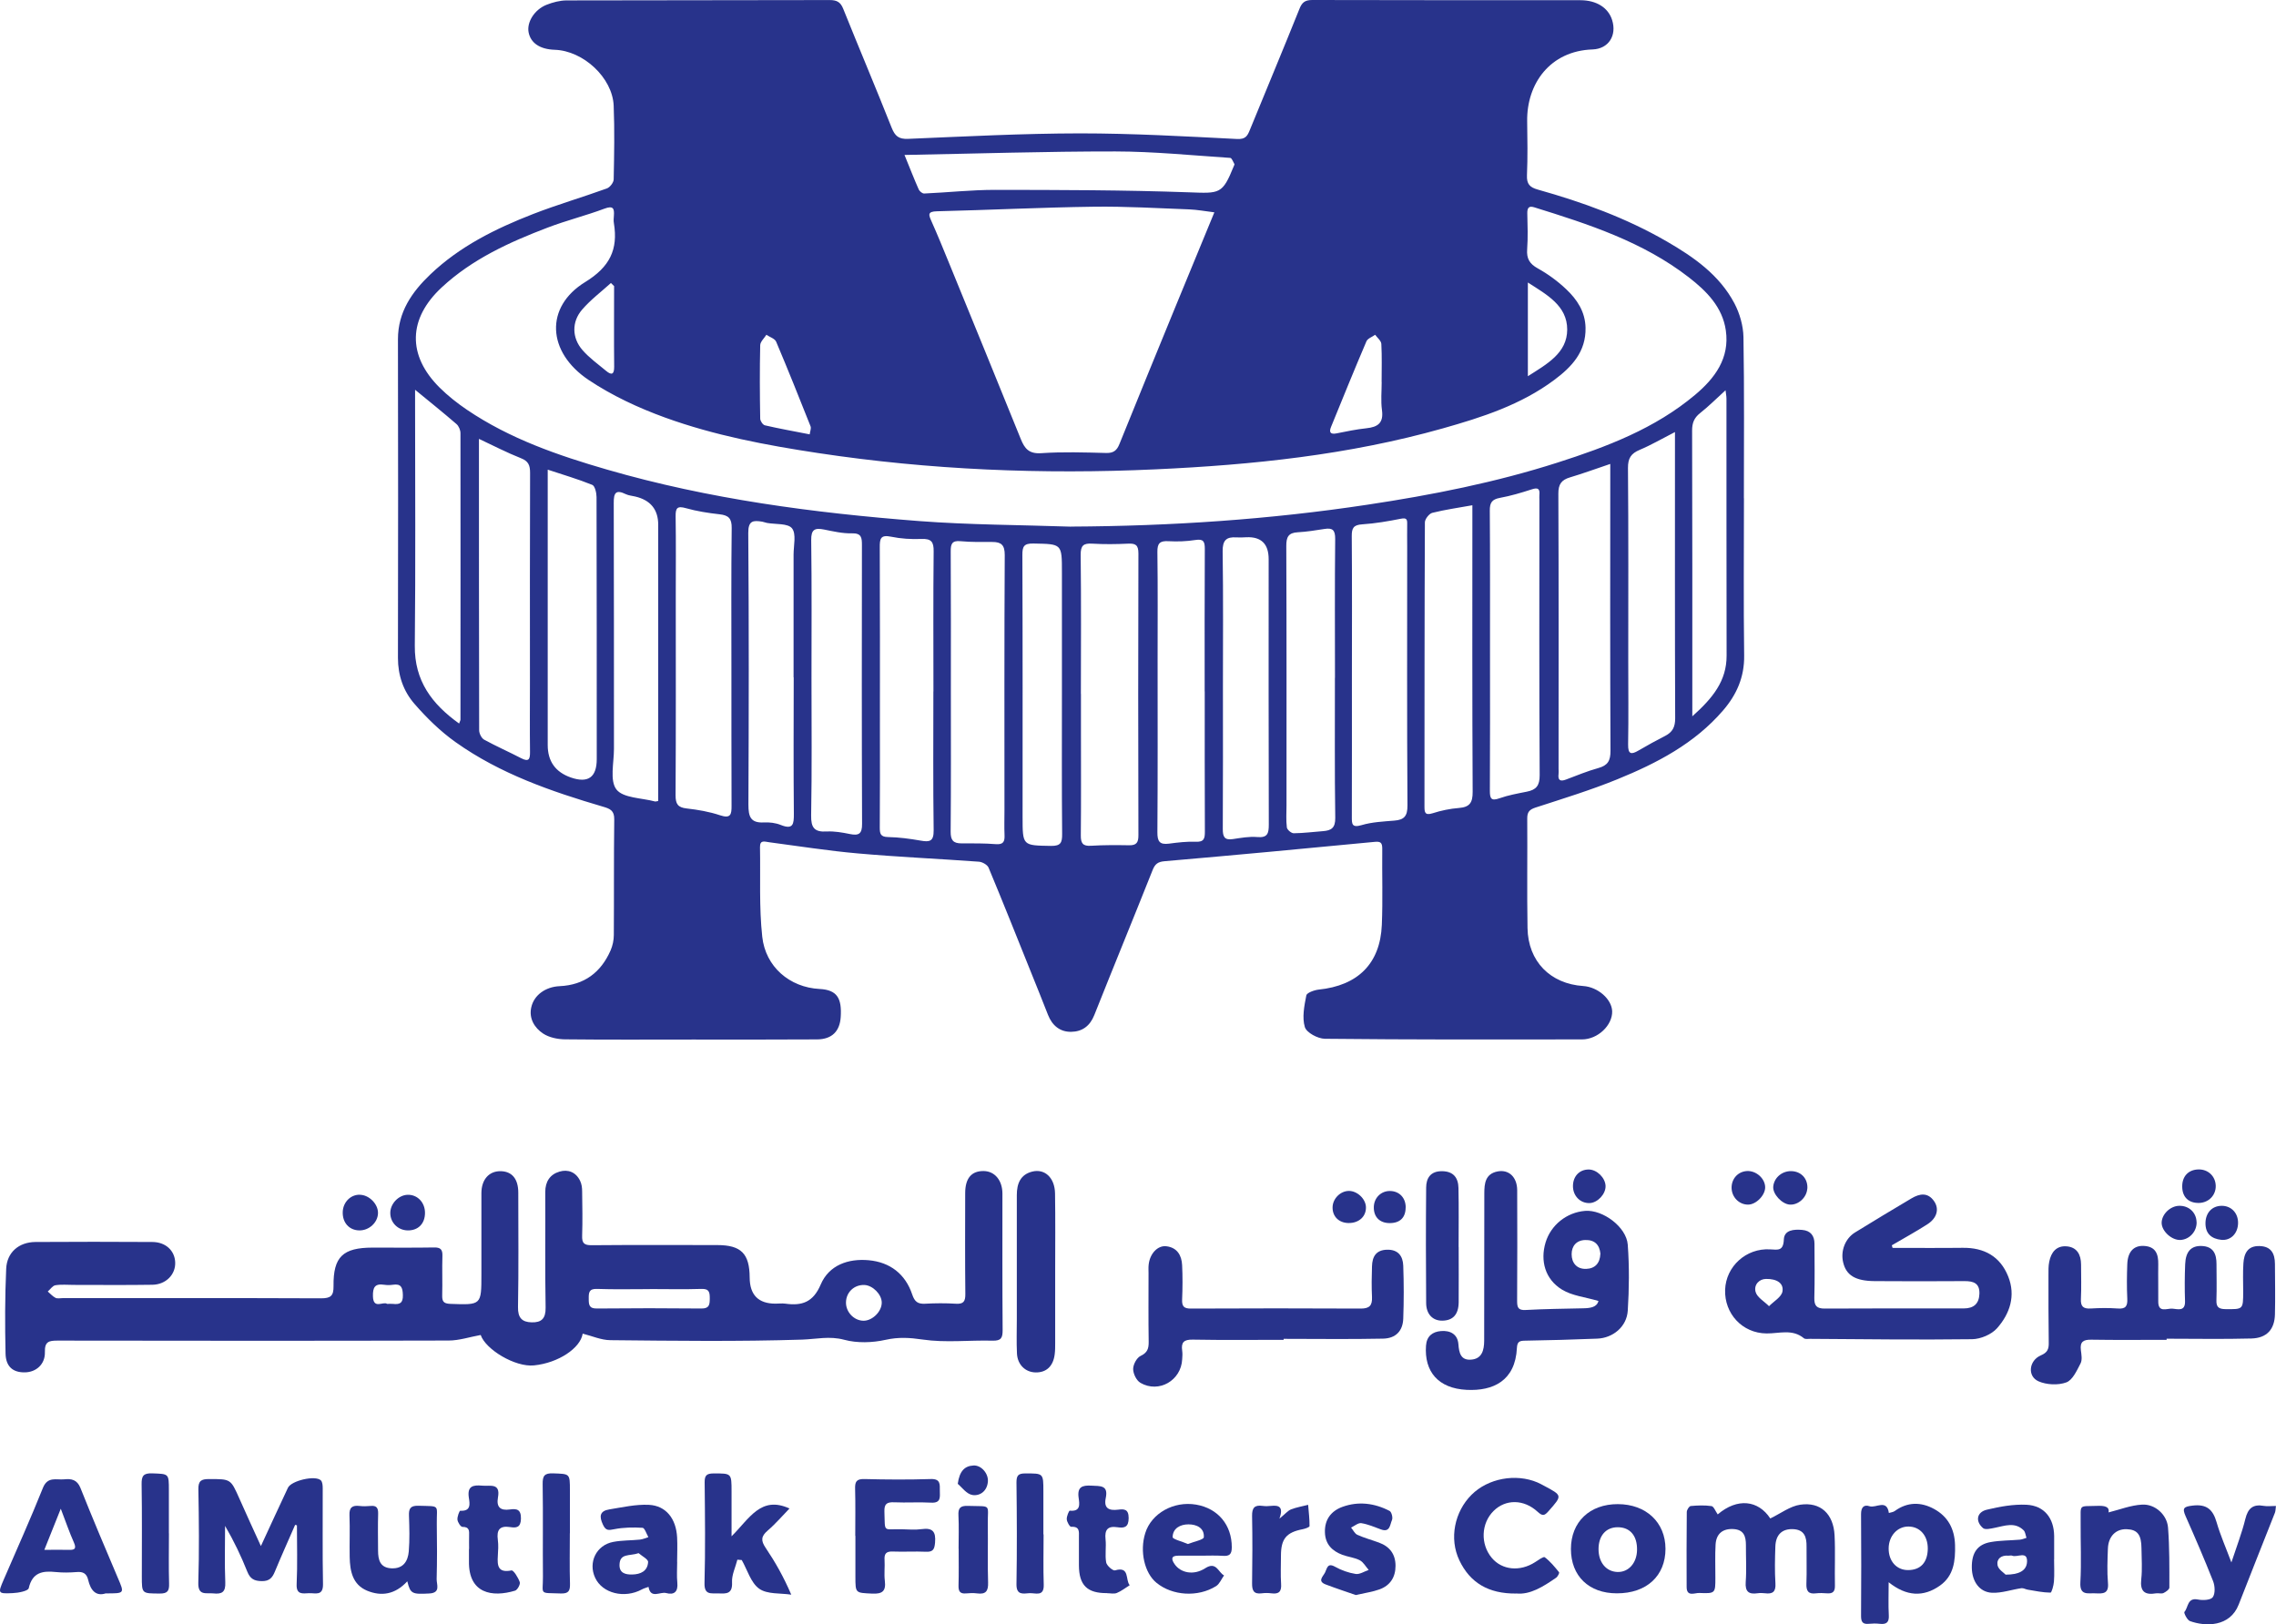 <?xml version="1.0" encoding="UTF-8"?>
<svg id="Layer_1" data-name="Layer 1" xmlns="http://www.w3.org/2000/svg" viewBox="0 0 324 231.25">
  <defs>
    <style>
      .cls-1 {
        fill: #28338b;
      }
    </style>
  </defs>
  <path class="cls-1" d="M248.26,70.94c0,7.47-.07,14.94,.03,22.41,.04,3.06-1.08,5.56-2.99,7.78-4.06,4.73-9.43,7.52-15.05,9.81-3.8,1.55-7.75,2.76-11.66,4.03-.89,.29-1.19,.66-1.18,1.58,.04,5.19-.05,10.39,.04,15.58,.08,4.74,3.24,7.94,7.94,8.25,2.08,.14,4.06,1.87,4.11,3.6,.05,1.98-2.04,4-4.3,4-12.2,.02-24.4,.04-36.59-.09-1.01-.01-2.62-.87-2.86-1.67-.41-1.37-.08-3.02,.21-4.5,.07-.38,1.12-.76,1.75-.83,5.59-.57,8.77-3.7,9-9.22,.15-3.61,.02-7.24,.06-10.85,0-.87-.25-1.05-1.12-.96-9.95,.96-19.9,1.89-29.86,2.75-.96,.08-1.37,.4-1.71,1.26-2.74,6.89-5.56,13.75-8.3,20.64-.62,1.57-1.73,2.37-3.3,2.39-1.6,.02-2.7-.91-3.29-2.41-.81-2.05-1.62-4.1-2.45-6.14-1.99-4.95-3.96-9.9-6.01-14.82-.17-.41-.88-.81-1.37-.85-5.75-.42-11.51-.67-17.25-1.18-4.22-.37-8.41-1.04-12.61-1.59-.64-.08-1.33-.39-1.31,.71,.08,4.25-.14,8.53,.32,12.74,.46,4.26,3.88,7.22,8.17,7.44,2.52,.13,3.17,1.35,3,4-.13,2.01-1.23,3.16-3.36,3.18-5.89,.04-11.79,.02-17.68,.02-6.07,0-12.14,.04-18.21-.03-1.05-.01-2.26-.26-3.11-.82-1.23-.81-2.05-2.15-1.69-3.74,.39-1.76,2.05-2.92,4.04-3.01,3.5-.16,5.87-1.95,7.25-5.09,.29-.67,.46-1.45,.46-2.19,.04-5.49-.01-10.97,.06-16.46,.02-1.25-.58-1.52-1.59-1.81-7.38-2.17-14.65-4.68-20.98-9.18-2.16-1.53-4.11-3.44-5.85-5.44-1.58-1.8-2.38-4.06-2.37-6.58,.03-15.12,.03-30.23,0-45.35,0-3.88,1.99-6.73,4.61-9.23,4.19-4,9.31-6.53,14.63-8.6,3.45-1.34,7.02-2.38,10.5-3.64,.44-.16,.96-.84,.97-1.28,.07-3.5,.14-7.01,0-10.5-.17-3.99-4.33-7.83-8.39-7.96-2.1-.07-3.42-.95-3.72-2.48-.28-1.44,.82-3.24,2.56-3.93,.89-.35,1.88-.61,2.83-.62,12.49-.04,24.98-.01,37.47-.05,1.01,0,1.54,.28,1.92,1.23,2.27,5.65,4.65,11.26,6.89,16.92,.48,1.2,.99,1.67,2.36,1.61,8.15-.34,16.31-.77,24.46-.78,7.45,0,14.91,.42,22.36,.8,1.2,.06,1.47-.43,1.81-1.26,2.35-5.74,4.74-11.46,7.05-17.21C185.32,.39,185.72,0,186.8,0c12.72,.04,25.45,.02,38.17,.03,2.3,0,3.97,1.07,4.52,2.81,.7,2.2-.49,4.12-2.79,4.2-6.03,.2-9.38,4.87-9.3,10.22,.04,2.57,.08,5.14-.03,7.7-.05,1.24,.4,1.71,1.54,2.03,6.38,1.79,12.58,4.04,18.34,7.37,3.86,2.23,7.52,4.78,9.66,8.84,.75,1.43,1.25,3.18,1.28,4.79,.13,7.64,.06,15.29,.06,22.94Zm-95.8,4.03c14.16-.07,28.23-1,42.23-3.12,9.17-1.38,18.23-3.17,27.06-6,6.99-2.24,13.84-4.83,19.56-9.64,2.81-2.36,4.94-5.21,4.37-9.17-.48-3.34-2.76-5.61-5.26-7.55-6.54-5.07-14.27-7.57-22.03-9.98-.8-.25-.99,.15-.97,.9,.04,1.69,.1,3.39-.02,5.07-.1,1.32,.32,2.07,1.51,2.73,1.46,.81,2.85,1.83,4.06,2.98,1.53,1.45,2.69,3.18,2.74,5.46,.08,3.44-1.98,5.6-4.45,7.44-4.74,3.54-10.27,5.32-15.87,6.9-13.37,3.78-27.1,5.2-40.89,5.83-16.07,.74-32.11,.09-48.05-2.32-7.4-1.12-14.74-2.5-21.77-5.05-3.78-1.37-7.54-3.12-10.88-5.35-5.96-3.98-6.25-10.41-.5-13.94,3.5-2.15,4.71-4.62,4.09-8.39-.06-.34-.03-.7,0-1.05,.08-1.05-.1-1.48-1.35-1.01-2.65,.99-5.42,1.68-8.07,2.69-5.45,2.08-10.74,4.48-15.08,8.51-4.8,4.45-4.93,9.67-.32,14.26,1.19,1.18,2.53,2.24,3.92,3.18,6.09,4.12,12.96,6.49,19.94,8.51,14.49,4.2,29.37,6.16,44.35,7.32,7.2,.55,14.44,.55,21.67,.8Zm20.41-44.74c-1.29-.16-2.42-.37-3.57-.42-4.53-.17-9.07-.44-13.6-.38-7.44,.1-14.87,.47-22.31,.65-1.38,.03-1.2,.5-.79,1.42,.87,1.95,1.68,3.94,2.49,5.92,3.42,8.36,6.84,16.72,10.23,25.1,.54,1.34,1.16,2.11,2.88,2,3.08-.21,6.18-.11,9.26-.03,1.05,.03,1.53-.35,1.9-1.28,2.64-6.55,5.33-13.08,8-19.61,1.82-4.43,3.65-8.86,5.51-13.37Zm-18.99,68.56c0,1.87,0,3.74,0,5.6,0,4.84,.03,9.69-.02,14.53-.01,1.12,.27,1.57,1.46,1.49,1.8-.11,3.62-.1,5.42-.07,1.07,.02,1.33-.42,1.32-1.46-.04-13.36-.04-26.73,0-40.09,0-1.21-.41-1.44-1.48-1.39-1.69,.08-3.39,.1-5.07,0-1.27-.08-1.68,.25-1.67,1.6,.08,6.59,.04,13.19,.03,19.78Zm-49.76-3.84c0-6.59-.04-13.18,.04-19.77,.02-1.37-.45-1.82-1.72-1.96-1.61-.18-3.23-.43-4.79-.87-1.23-.35-1.49-.04-1.47,1.16,.06,3.79,.02,7.58,.02,11.37,0,9.45,.03,18.89-.03,28.34,0,1.24,.32,1.74,1.58,1.88,1.6,.18,3.23,.46,4.75,.97,1.53,.51,1.65-.13,1.64-1.36-.03-6.59-.01-13.18-.02-19.77Zm31.24,3.51c0,6.64,.03,13.29-.03,19.93-.01,1.21,.35,1.68,1.53,1.68,1.63,0,3.27-.02,4.89,.11,1.1,.09,1.29-.38,1.25-1.3-.05-1.16-.01-2.33-.01-3.5,0-12.12-.03-24.25,.04-36.37,0-1.4-.48-1.85-1.75-1.85-1.51,0-3.04,.03-4.54-.11-1.24-.12-1.41,.41-1.4,1.48,.04,6.64,.02,13.29,.02,19.93Zm-2.48-.01c0-6.65-.04-13.29,.03-19.94,.02-1.37-.33-1.83-1.73-1.78-1.44,.06-2.93-.03-4.34-.32-1.49-.31-1.61,.29-1.6,1.52,.04,8.51,.02,17.02,.02,25.53,0,4.78,.02,9.56-.02,14.34,0,.88,.09,1.35,1.17,1.37,1.56,.03,3.12,.24,4.66,.51,1.29,.23,1.86,.1,1.84-1.48-.09-6.59-.04-13.17-.04-19.76Zm59.57-2.15c0,6.65,.01,13.31-.01,19.96,0,1.02-.03,1.63,1.4,1.21,1.48-.44,3.09-.51,4.65-.64,1.4-.11,1.88-.64,1.87-2.16-.08-12.26-.04-24.51-.04-36.77,0-1.11-.02-2.22,0-3.33,.02-.68-.14-.86-.89-.72-1.82,.36-3.66,.68-5.51,.8-1.24,.08-1.5,.53-1.49,1.69,.05,6.65,.03,13.31,.02,19.96Zm-76.93,.36c0,6.47,.07,12.94-.05,19.41-.03,1.78,.46,2.41,2.22,2.31,1.09-.06,2.21,.14,3.29,.36,1.27,.26,1.75-.02,1.74-1.44-.05-13.23-.04-26.46-.02-39.69,0-1.07-.06-1.72-1.45-1.68-1.31,.03-2.64-.28-3.94-.54-1.31-.26-1.85-.03-1.83,1.51,.09,6.58,.04,13.17,.04,19.76Zm113.71-30.61c-2,.67-3.84,1.35-5.72,1.91-1.23,.36-1.68,.98-1.67,2.33,.06,13.06,.03,26.12,.03,39.18,0,.23,.03,.47,0,.7-.12,.92,.24,1.13,1.07,.81,1.52-.57,3.02-1.2,4.58-1.63,1.35-.37,1.75-1.04,1.74-2.46-.06-13.06-.04-26.12-.03-39.18,0-.51,0-1.02,0-1.66Zm-161.05-3.57c0,13.94,0,27.71,.03,41.48,0,.46,.33,1.13,.7,1.34,1.73,.95,3.54,1.74,5.29,2.65,1.09,.56,1.26,.13,1.25-.89-.04-3.33-.01-6.65-.01-9.98,0-9.92-.02-19.84,.02-29.76,0-1.07-.23-1.67-1.31-2.09-1.98-.78-3.88-1.77-5.97-2.75Zm121.86,34.02c0-6.59-.04-13.18,.03-19.77,.01-1.27-.37-1.61-1.54-1.42-1.26,.2-2.52,.4-3.79,.47-1.33,.07-1.64,.68-1.63,1.97,.05,12.3,.03,24.61,.03,36.91,0,1.05-.08,2.11,.05,3.14,.04,.33,.64,.84,.98,.83,1.39-.01,2.78-.2,4.17-.3,1.17-.09,1.76-.45,1.74-1.89-.1-6.65-.04-13.29-.05-19.94Zm22.07-3.84c0,6.65,.02,13.3-.02,19.94,0,1.09,.19,1.47,1.37,1.05,1.25-.44,2.58-.68,3.89-.94,1.33-.26,1.84-.86,1.83-2.35-.08-13.06-.04-26.12-.04-39.19,0-.23-.02-.47,0-.7,.09-.9-.21-1.09-1.09-.8-1.48,.48-2.99,.93-4.52,1.21-1.15,.21-1.46,.69-1.45,1.83,.05,6.65,.03,13.3,.03,19.94Zm-2.5-20.73c-1.98,.36-3.87,.62-5.71,1.08-.45,.11-1.06,.89-1.06,1.36-.06,13.47-.05,26.95-.06,40.42,0,.83,.04,1.35,1.17,.99,1.21-.39,2.48-.65,3.74-.75,1.53-.12,1.96-.76,1.95-2.3-.07-13.07-.04-26.13-.04-39.2,0-.52,0-1.04,0-1.62Zm-131.64-5.07v1.92c0,12.43,0,24.86,0,37.29q0,3.47,3.29,4.62,3.69,1.28,3.69-2.63c0-12.43,0-24.86-.03-37.29,0-.6-.23-1.59-.61-1.74-2.02-.82-4.13-1.43-6.35-2.17Zm93.52,31.58c0-6.77-.02-13.53,.02-20.3,0-1.05-.19-1.44-1.35-1.26-1.26,.2-2.56,.24-3.83,.17-1.22-.07-1.59,.3-1.57,1.54,.07,5.13,.03,10.27,.03,15.4,0,8.17,.03,16.33-.03,24.5-.01,1.32,.33,1.79,1.65,1.62,1.27-.17,2.56-.32,3.83-.27,1.18,.05,1.28-.49,1.28-1.45-.03-6.65-.02-13.3-.02-19.95Zm2.6-.53c0,6.7,.02,13.41-.02,20.11,0,1.11,.23,1.62,1.44,1.44,1.15-.17,2.32-.39,3.46-.29,1.49,.13,1.65-.53,1.65-1.79-.04-12.59-.02-25.18-.02-37.77q0-3.26-3.17-3.12c-.47,.02-.93,.05-1.4,.02-1.45-.1-2,.4-1.98,1.99,.1,6.47,.04,12.94,.04,19.41Zm64.35-36.4c-1.82,.93-3.37,1.84-5.01,2.53-1.24,.52-1.69,1.18-1.68,2.59,.08,9.21,.04,18.43,.04,27.64,0,3.91,.05,7.81-.02,11.72-.02,1.41,.44,1.47,1.48,.86,1.25-.73,2.52-1.43,3.81-2.09,1.03-.53,1.41-1.26,1.41-2.48-.05-12.94-.03-25.89-.03-38.84,0-.56,0-1.12,0-1.93ZM65.36,103c.12-.34,.19-.44,.19-.55,0-13.59,.02-27.18,0-40.77,0-.45-.24-1.03-.57-1.31-1.91-1.65-3.89-3.24-5.89-4.88,0,.67,0,1.4,0,2.14,0,11.43,.08,22.87-.04,34.3-.05,4.98,2.41,8.29,6.31,11.08Zm47.61-6.56c0-5.83,0-11.66,0-17.49,0-1.28,.41-2.93-.22-3.73-.59-.74-2.33-.55-3.56-.77-.23-.04-.45-.14-.68-.18-1.26-.2-2.01-.19-1.99,1.62,.1,12.89,.08,25.77,.02,38.66,0,1.71,.3,2.64,2.21,2.54,.79-.04,1.66,.06,2.4,.36,1.77,.71,1.87-.14,1.86-1.59-.06-6.47-.03-12.95-.02-19.42Zm-19.27,17.61c0-.61,0-1.24,0-1.88,0-12.49,0-24.98,0-37.46q0-3.25-3.27-4.02c-.45-.11-.94-.14-1.35-.34-1.44-.7-1.72-.15-1.71,1.27,.04,11.67,.02,23.34,.03,35.01,0,1.97-.62,4.5,.35,5.76,.96,1.24,3.58,1.2,5.48,1.71,.1,.03,.23-.03,.47-.06ZM128.76,22.06c.83,2.04,1.4,3.5,2.03,4.92,.12,.26,.51,.58,.77,.57,3.37-.15,6.73-.52,10.1-.52,9.2,.01,18.41,.02,27.6,.35,4.4,.16,4.75,.29,6.37-3.71,.04-.11,.13-.25,.09-.32-.18-.31-.37-.86-.59-.87-5.45-.36-10.9-.91-16.35-.92-9.88-.01-19.76,.31-30.02,.5Zm22.41,76.72c0-5.77,0-11.55,0-17.32,0-4.07,0-4-4.04-4.08-1.37-.03-1.6,.41-1.59,1.66,.05,12.42,.03,24.84,.03,37.27,0,4.12,0,4.05,4.04,4.12,1.4,.02,1.6-.47,1.59-1.7-.06-6.65-.03-13.3-.03-19.95Zm89.74,3.2c2.9-2.59,4.89-5.03,4.88-8.64-.03-12.19-.01-24.39-.02-36.58,0-.4-.09-.8-.13-1.2-1.28,1.16-2.39,2.28-3.62,3.25-.86,.68-1.14,1.41-1.14,2.49,.04,12.89,.03,25.79,.03,38.69,0,.5,0,1,0,1.99ZM115.26,61.85c.06-.44,.24-.85,.13-1.15-1.6-4.03-3.21-8.06-4.9-12.05-.19-.45-.92-.66-1.39-.99-.31,.49-.86,.98-.88,1.48-.08,3.49-.06,6.97,0,10.46,0,.33,.37,.88,.66,.95,1.96,.46,3.95,.81,6.39,1.29Zm81.43-7.47h-.01c0-1.81,.06-3.62-.04-5.42-.03-.45-.57-.87-.88-1.3-.42,.31-1.06,.52-1.24,.93-1.73,4.05-3.38,8.12-5.04,12.19-.3,.73-.12,1.1,.78,.92,1.41-.28,2.83-.58,4.26-.73,1.62-.17,2.46-.75,2.21-2.58-.18-1.32-.04-2.68-.04-4.02Zm20.81-.82c2.73-1.74,5.59-3.29,5.6-6.64,0-3.41-2.9-4.96-5.6-6.7v13.33Zm-130.1-12.85c-.14-.14-.29-.28-.43-.42-1.38,1.25-2.9,2.39-4.11,3.8-1.49,1.73-1.45,4.01,.05,5.74,.97,1.12,2.22,2.01,3.37,2.97,.78,.65,1.16,.53,1.15-.59-.04-3.83-.01-7.66-.01-11.5Z"/>
  <path class="cls-1" d="M82.94,189.91c-.33,2.01-3.43,4.13-6.93,4.48-2.7,.27-6.89-2.28-7.58-4.33-1.56,.28-3.06,.79-4.56,.79-18.56,.05-37.12,.04-55.67,.01-1.24,0-1.85,.13-1.81,1.64,.05,1.73-1.25,2.86-2.85,2.88-1.67,.03-2.71-.79-2.75-2.68-.09-4.02-.09-8.05,.09-12.06,.1-2.35,1.81-3.8,4.16-3.82,5.54-.04,11.09-.03,16.63,0,1.9,0,3.21,1.22,3.27,2.9,.07,1.72-1.31,3.16-3.24,3.19-3.73,.06-7.47,.02-11.2,.02-.88,0-1.77-.09-2.62,.05-.4,.07-.72,.58-1.08,.89,.36,.31,.69,.69,1.1,.9,.28,.14,.69,.04,1.04,.04,12.26,0,24.51-.02,36.77,.03,1.38,0,1.79-.36,1.77-1.75-.05-4.17,1.33-5.46,5.55-5.47,2.92,0,5.84,.03,8.75-.02,.91-.02,1.23,.27,1.2,1.19-.06,1.87,.02,3.74-.03,5.6-.02,.86,.16,1.2,1.14,1.24,4.44,.16,4.44,.2,4.44-4.21,0-3.85-.01-7.7,0-11.55,0-1.93,1.08-3.15,2.72-3.13,1.63,.02,2.53,1.09,2.53,3.06,0,5.43,.06,10.86-.04,16.28-.03,1.53,.57,2.15,1.94,2.18,1.39,.04,2.02-.53,1.99-2.1-.1-5.48-.02-10.97-.05-16.46,0-1.49,.69-2.51,2.03-2.9,1.22-.36,2.34,.08,2.93,1.31,.22,.44,.29,1,.29,1.5,.03,2.1,.07,4.2,0,6.3-.04,1.09,.29,1.38,1.37,1.37,5.95-.05,11.9-.03,17.86-.02,3.41,0,4.6,1.22,4.62,4.62q.02,3.72,3.67,3.72c.47,0,.94-.06,1.4,0,2.36,.33,3.96-.18,5.04-2.72,1.18-2.77,3.92-3.73,6.85-3.46,3.02,.28,5.21,1.96,6.18,4.88,.35,1.04,.8,1.36,1.83,1.31,1.45-.08,2.92-.09,4.37,0,1.1,.07,1.37-.32,1.36-1.38-.05-4.78-.03-9.57-.02-14.36,0-2.13,.9-3.17,2.63-3.15,1.58,.02,2.67,1.32,2.67,3.22,0,6.48-.02,12.96,.03,19.43,0,1.09-.2,1.53-1.42,1.5-3.32-.09-6.7,.32-9.96-.16-1.86-.27-3.44-.37-5.28,.04-1.89,.42-4.05,.49-5.9-.01-2.1-.56-3.96-.09-5.97-.02-9.09,.29-18.2,.17-27.31,.08-1.32-.01-2.64-.61-3.94-.93Zm9.56-6.38c-2.51,0-5.02,.06-7.52-.03-1.14-.04-1.18,.53-1.17,1.38,0,.84,.02,1.43,1.17,1.41,4.96-.05,9.92-.05,14.87,0,1.13,.01,1.18-.55,1.19-1.41,0-.86-.05-1.42-1.18-1.38-2.45,.08-4.9,.02-7.35,.02Zm30.41,4.5c1.27,.02,2.62-1.31,2.61-2.58,0-1.17-1.28-2.46-2.47-2.51-1.44-.05-2.58,1.01-2.62,2.45-.04,1.38,1.12,2.62,2.48,2.64Zm-67.82-2.4c.37,0,.6-.02,.83,0,.95,.11,1.47-.07,1.43-1.26-.03-1.09-.25-1.64-1.44-1.46-.4,.06-.82,.06-1.21,0-1.34-.21-1.64,.38-1.61,1.64,.05,1.9,1.44,.7,2,1.07Z"/>
  <path class="cls-1" d="M269.45,177.66c3.32,0,6.64,.03,9.95-.01,3.06-.04,5.33,1.22,6.47,4.06,1.11,2.75,.25,5.33-1.59,7.4-.79,.88-2.32,1.53-3.53,1.55-7.69,.1-15.39,0-23.09-.05-.29,0-.67,.07-.86-.08-1.65-1.37-3.51-.67-5.33-.69-3.46-.03-6.01-2.84-5.89-6.23,.12-3.31,2.99-5.94,6.4-5.74,1.16,.07,1.89,.24,1.96-1.41,.06-1.37,1.44-1.46,2.61-1.36,1.19,.1,1.75,.82,1.75,1.97,.01,2.57,.05,5.13-.02,7.7-.03,1.14,.35,1.54,1.5,1.53,6.59-.04,13.18-.02,19.77-.02,1.4,0,2.18-.65,2.23-2.09,.05-1.51-.85-1.81-2.15-1.8-4.26,.03-8.52,.03-12.77,0-2.74-.02-4.05-.83-4.48-2.68-.38-1.6,.28-3.37,1.68-4.24,2.67-1.65,5.36-3.26,8.05-4.86,1.15-.68,2.33-.9,3.23,.42,.75,1.1,.4,2.39-.97,3.27-1.65,1.06-3.37,2-5.06,2.99,.04,.13,.07,.25,.11,.38Zm-18.05,4.42c-.92,0-1.75,.78-1.49,1.82,.2,.8,1.25,1.38,1.92,2.06,.67-.69,1.77-1.3,1.91-2.09,.21-1.17-.79-1.82-2.34-1.79Z"/>
  <path class="cls-1" d="M227.52,185.21c-1.86-.55-3.73-.73-5.16-1.61-2.41-1.47-3.12-4.11-2.34-6.71,.75-2.48,3-4.29,5.63-4.5,2.49-.2,5.88,2.27,6.07,4.82,.23,3.12,.2,6.28,0,9.4-.15,2.27-2.1,3.88-4.34,3.97-3.43,.14-6.87,.23-10.3,.29-.77,.01-1.09,.14-1.14,1.03-.22,4.69-3.39,6.16-7.15,5.97-4.04-.2-6.06-2.59-5.79-6.3,.1-1.35,.92-1.97,2.13-2.07,1.31-.11,2.37,.44,2.48,1.86,.09,1.25,.34,2.32,1.8,2.21,1.56-.11,1.86-1.35,1.87-2.68,0-7,.01-14,.02-21,0-1.4,.14-2.76,1.86-3.11,1.62-.33,2.81,.79,2.82,2.67,.02,5.25,.02,10.5-.01,15.75,0,.91,.12,1.36,1.21,1.3,2.73-.15,5.47-.18,8.2-.24,1.04-.02,1.96-.16,2.17-1.06Zm.31-6.7c-.12-1.31-.84-2.01-2.16-1.97-1.27,.03-1.94,.87-1.94,2.02,0,1.24,.73,2.13,2.06,2.09,1.28-.04,1.98-.82,2.03-2.14Z"/>
  <path class="cls-1" d="M308.39,190.75c-3.56,0-7.12,.04-10.68-.02-1.13-.02-1.63,.29-1.49,1.47,.08,.63,.22,1.39-.04,1.9-.53,1.02-1.13,2.38-2.03,2.71-1.17,.43-2.82,.35-3.97-.16-1.61-.73-1.35-2.96,.35-3.69,.92-.39,1.14-.88,1.12-1.79-.05-3.21-.04-6.42-.04-9.63,0-.64-.02-1.29,.11-1.91,.26-1.33,1.01-2.31,2.48-2.19,1.47,.12,2.04,1.18,2.05,2.58,0,1.63,.06,3.27-.02,4.9-.06,1.11,.36,1.43,1.41,1.37,1.28-.08,2.57-.09,3.85,0,1.13,.09,1.39-.36,1.34-1.4-.08-1.63-.06-3.27,0-4.9,.06-1.78,.91-2.68,2.35-2.61,1.7,.08,2.09,1.17,2.06,2.63-.03,1.75,.02,3.5,0,5.25-.03,1.7,1.24,1,2,1.05,.75,.05,1.86,.47,1.81-1.07-.06-1.75-.05-3.5,.02-5.25,.07-1.82,.86-2.65,2.34-2.6,1.68,.06,2.13,1.14,2.12,2.6,0,1.69,.05,3.39-.01,5.08-.04,.99,.29,1.3,1.29,1.31,2.52,.02,2.51,.07,2.52-2.49,0-1.34-.06-2.69,.03-4.03,.09-1.4,.6-2.51,2.3-2.46,1.67,.04,2.18,1.09,2.19,2.54,.01,2.39,.06,4.79,0,7.18-.05,2.15-1.16,3.38-3.35,3.44-4.02,.11-8.05,.03-12.07,.03,0,.05,0,.11,0,.16Z"/>
  <path class="cls-1" d="M182.74,190.75c-4.32,0-8.63,.05-12.95-.03-1.27-.02-1.67,.39-1.5,1.58,.06,.4,.03,.82,0,1.22-.14,3.02-3.33,4.87-5.95,3.35-.56-.33-1.03-1.29-1.03-1.97,0-.64,.51-1.6,1.06-1.86,.97-.46,1.16-1.04,1.15-1.99-.05-3.27-.02-6.53-.02-9.8,0-.41-.03-.82,.02-1.22,.17-1.56,1.29-2.76,2.53-2.6,1.52,.19,2.16,1.28,2.23,2.68,.08,1.63,.07,3.27,0,4.9-.04,.98,.26,1.3,1.27,1.29,8.05-.04,16.1-.04,24.16,0,1.25,0,1.65-.44,1.6-1.64-.07-1.46-.05-2.92,0-4.38,.04-1.37,.57-2.33,2.16-2.36,1.58-.03,2.24,.92,2.29,2.28,.09,2.51,.09,5.02,0,7.53-.06,1.74-1.05,2.81-2.87,2.85-4.72,.1-9.44,.03-14.16,.03,0,.05,0,.09,0,.14Z"/>
  <path class="cls-1" d="M42.01,217.1c-.96,2.2-1.95,4.4-2.87,6.62-.36,.88-.77,1.4-1.87,1.38-1.08-.01-1.66-.32-2.07-1.36-.88-2.2-1.9-4.35-3.16-6.5,0,2.68-.08,5.36,.03,8.03,.06,1.41-.48,1.71-1.71,1.58-1.03-.11-2.19,.38-2.13-1.54,.14-4.43,.09-8.86,.01-13.29-.02-1.2,.41-1.45,1.51-1.45,3.1,0,3.08-.03,4.32,2.76,.96,2.18,1.96,4.34,3.07,6.78,1.35-2.92,2.59-5.62,3.85-8.3,.48-1.02,3.92-1.82,4.69-1.05,.23,.23,.26,.75,.26,1.13,.02,4.55-.05,9.1,.04,13.64,.03,1.74-1.1,1.25-1.99,1.29-.91,.04-1.84,.25-1.76-1.31,.13-2.78,.04-5.57,.04-8.35-.08-.02-.17-.05-.25-.07Z"/>
  <path class="cls-1" d="M244.53,215.6c2.81-2.39,5.77-2.02,7.48,.58,1.46-.7,2.81-1.75,4.27-1.96,2.9-.42,4.72,1.32,4.88,4.35,.12,2.38,0,4.78,.05,7.17,.02,.85-.3,1.16-1.12,1.1-.52-.04-1.06-.06-1.57,0-1.1,.14-1.41-.34-1.37-1.39,.07-1.75,0-3.5,.02-5.25,.02-1.37-.29-2.44-1.95-2.5-1.53-.05-2.43,.78-2.49,2.47-.06,1.75-.1,3.5,.01,5.25,.08,1.22-.41,1.55-1.49,1.41-.34-.04-.7-.05-1.05,0-1.25,.18-1.79-.22-1.69-1.6,.13-1.74,.02-3.5,.03-5.25,0-1.23-.28-2.2-1.77-2.29-1.52-.09-2.46,.65-2.55,2.21-.09,1.57-.02,3.15-.03,4.72,0,2.21,0,2.26-2.29,2.17-.65-.03-1.8,.6-1.8-.86-.01-3.56-.02-7.11,.02-10.67,0-.3,.34-.83,.56-.85,.98-.09,1.99-.13,2.96,.01,.32,.05,.55,.7,.87,1.16Z"/>
  <path class="cls-1" d="M150.21,181.1c0,3.38,0,6.77,0,10.15,0,.52,0,1.05-.07,1.57-.21,1.69-1.19,2.6-2.72,2.57-1.45-.03-2.57-1.09-2.65-2.69-.08-1.63-.02-3.27-.02-4.9,0-5.89,.01-11.78,0-17.67,0-1.63,.52-2.91,2.19-3.33,1.8-.45,3.21,.88,3.25,3.1,.06,3.73,.02,7.47,.02,11.2h.01Z"/>
  <path class="cls-1" d="M15.07,226.84c-1.43,.48-2.18-.45-2.52-1.92-.21-.89-.72-1.19-1.62-1.11-.98,.08-1.99,.1-2.97,0-1.89-.2-3.35,.03-3.87,2.3-.09,.4-1.48,.67-2.28,.7-2.13,.1-2.12,.04-1.29-1.9,1.88-4.35,3.83-8.68,5.59-13.08,.67-1.67,1.91-1.11,3.02-1.22,1.04-.11,1.84,.04,2.32,1.22,1.71,4.29,3.51,8.55,5.32,12.8,.96,2.24,1,2.22-1.71,2.22Zm-6.42-12.04c-.88,2.21-1.57,3.94-2.34,5.85,1.34,0,2.38-.03,3.42,0,.81,.03,1.22-.08,.79-1.05-.63-1.41-1.13-2.87-1.87-4.81Z"/>
  <path class="cls-1" d="M268.86,225.27c0,1.77-.06,3.23,.02,4.68,.06,1.02-.33,1.34-1.29,1.23-.52-.06-1.05-.05-1.57,0-.85,.08-1.09-.27-1.09-1.1,.03-4.84,.04-9.68,0-14.52,0-.94,.38-1.4,1.21-1.12,.92,.3,2.46-1.07,2.75,.96,.28-.09,.61-.11,.84-.28,1.8-1.31,3.72-1.31,5.58-.3,1.99,1.08,2.94,2.85,3,5.15,.06,2.24-.18,4.38-2.15,5.77-2.35,1.66-4.76,1.55-7.3-.48Zm2.75-1.74c1.79,0,2.79-1.08,2.82-3.03,.02-1.86-1.1-3.16-2.75-3.17-1.58-.01-2.8,1.33-2.82,3.1-.02,1.82,1.12,3.1,2.75,3.1Z"/>
  <path class="cls-1" d="M104.14,218.72c2.55-2.52,4.16-5.82,8.25-3.96-.96,.98-1.95,2.15-3.1,3.14-.95,.81-1,1.43-.3,2.46,1.35,2,2.55,4.1,3.65,6.67-1.55-.24-3.42-.03-4.57-.85-1.19-.85-1.68-2.68-2.48-4.08-.21-.02-.42-.03-.62-.05-.27,1.08-.82,2.17-.76,3.23,.08,1.66-.81,1.62-1.94,1.57-1.02-.04-2.03,.29-1.98-1.48,.13-4.77,.07-9.55,.02-14.33-.01-.99,.28-1.26,1.26-1.27,2.57,0,2.57-.05,2.57,2.59,0,1.96,0,3.91,0,6.36Z"/>
  <path class="cls-1" d="M215.83,226.87c-3.95,.04-6.57-1.55-8.08-4.72-1.49-3.12-.68-6.95,1.74-9.35,2.34-2.33,6.27-3.06,9.37-1.75,.32,.13,.62,.31,.93,.47,2.65,1.41,2.62,1.38,.67,3.6-.59,.67-.85,.77-1.57,.11-1.98-1.82-4.57-1.81-6.27-.12-1.78,1.76-1.9,4.72-.26,6.68,1.46,1.75,4.02,2,6.17,.61,.45-.29,1.19-.83,1.37-.7,.78,.59,1.42,1.37,2.04,2.14,.08,.09-.19,.62-.42,.78-1.83,1.26-3.69,2.45-5.67,2.24Z"/>
  <path class="cls-1" d="M121.75,218.65c0-2.22,.04-4.44-.02-6.65-.03-1,.14-1.46,1.31-1.43,3.15,.08,6.3,.1,9.45,0,1.41-.05,1.3,.75,1.3,1.66,0,.87,.21,1.78-1.24,1.7-1.75-.1-3.5,.03-5.25-.05-1.03-.04-1.44,.2-1.4,1.33,.11,3.09-.26,2.44,2.5,2.51,.93,.02,1.88,.11,2.8-.02,1.58-.22,2.04,.37,1.91,1.91-.08,.95-.28,1.36-1.3,1.31-1.57-.07-3.15,.03-4.72-.03-.94-.04-1.23,.31-1.17,1.2,.06,.99-.08,1.99,.04,2.97,.18,1.47-.35,1.89-1.81,1.82-2.38-.12-2.38-.02-2.38-2.44,0-1.93,0-3.85,0-5.78Z"/>
  <path class="cls-1" d="M96.4,222.36c0,.99-.08,1.99,.02,2.97,.13,1.29-.46,1.78-1.59,1.47-.85-.23-2.21,.89-2.51-.88-.31,.12-.65,.2-.94,.36-2.48,1.35-5.63,.57-6.66-1.66-1.02-2.19,.17-4.65,2.57-5.1,1.24-.24,2.54-.2,3.81-.33,.41-.04,.8-.23,1.2-.35-.27-.47-.53-1.32-.83-1.33-1.34-.08-2.72-.06-4.03,.2-.82,.16-1.19,.23-1.6-.63-.57-1.2-.47-1.97,.9-2.19,1.87-.3,3.77-.74,5.63-.65,2.45,.12,3.88,1.98,4.02,4.63,.06,1.16,.01,2.33,0,3.5Zm-5.49-1.24c-1.31,.45-2.7-.04-2.72,1.7-.01,1.12,.82,1.36,1.79,1.34,1.24-.02,2.21-.5,2.28-1.78,.02-.39-.87-.84-1.35-1.26Z"/>
  <path class="cls-1" d="M300.16,215.32c1.54-.38,3.14-1.02,4.77-1.11,1.85-.11,3.56,1.44,3.7,3.27,.22,2.84,.19,5.69,.19,8.54,0,.27-.5,.62-.84,.78-.29,.13-.69-.01-1.04,.04-1.64,.28-2.32-.27-2.12-2.03,.16-1.44,.04-2.91,.03-4.37-.01-1.95-.58-2.68-2.11-2.73-1.54-.05-2.61,1.02-2.67,2.77-.06,1.63-.13,3.27,.01,4.89,.14,1.57-.75,1.52-1.8,1.47-1.05-.05-2.23,.36-2.13-1.54,.16-2.85,.02-5.71,.04-8.56,.02-2.64-.33-2.26,2.31-2.35,1.07-.04,1.83,.08,1.66,.93Z"/>
  <path class="cls-1" d="M57.96,225.15c-1.71,1.85-3.67,2.16-5.71,1.31-2.07-.87-2.43-2.8-2.47-4.79-.04-1.98,.05-3.96-.03-5.94-.05-1.12,.4-1.45,1.43-1.33,.52,.06,1.05,.05,1.57,0,.86-.09,1.1,.29,1.08,1.11-.05,1.75-.02,3.5-.01,5.24,0,1.33,.28,2.47,1.94,2.53,1.66,.06,2.31-1.03,2.43-2.4,.14-1.68,.09-3.38,.03-5.07-.04-1,.17-1.47,1.33-1.44,3.23,.1,2.59-.22,2.63,2.57,.04,2.62,.05,5.25-.02,7.87-.02,.76,.62,1.96-1.04,2.05-2.43,.13-2.7,.06-3.13-1.71Z"/>
  <path class="cls-1" d="M230.16,226.84c-3.98,0-6.53-2.47-6.53-6.31,0-3.85,2.67-6.4,6.68-6.39,4.02,.01,6.77,2.59,6.78,6.36,0,3.87-2.7,6.35-6.92,6.34Zm2.88-6.16c.04-2.04-.99-3.25-2.75-3.25-1.68,0-2.73,1.21-2.73,3.12,0,1.89,1.08,3.19,2.68,3.25,1.58,.06,2.77-1.27,2.8-3.12Z"/>
  <path class="cls-1" d="M317.64,222.47c.77-2.34,1.51-4.24,1.99-6.2,.37-1.52,1.08-2.16,2.63-1.88,.51,.09,1.05,.01,1.73,.01-.05,.36-.04,.68-.14,.96-1.71,4.36-3.47,8.71-5.16,13.08-1.25,3.21-4.74,3.15-6.94,2.35-.39-.14-.9-1.18-.79-1.3,.57-.63,.39-2.07,1.92-1.77,.69,.14,1.82,.09,2.12-.33,.37-.52,.31-1.59,.05-2.27-1.23-3.12-2.56-6.2-3.92-9.27-.51-1.16-.25-1.35,.99-1.5,2-.24,2.89,.54,3.42,2.36,.54,1.87,1.34,3.67,2.12,5.76Z"/>
  <path class="cls-1" d="M292.41,222.01c0,1.05,.06,2.1-.02,3.15-.04,.56-.33,1.59-.49,1.58-1.08-.01-2.16-.24-3.24-.42-.31-.05-.62-.25-.9-.21-1.4,.2-2.8,.71-4.18,.65-1.79-.08-2.85-1.61-2.88-3.55-.04-2.12,.77-3.33,2.69-3.67,1.36-.24,2.77-.22,4.16-.34,.32-.03,.62-.17,.93-.26-.13-.36-.16-.83-.4-1.07-1.25-1.23-2.68-.64-4.1-.36-.56,.11-1.37,.32-1.69,.04-1.13-.98-.89-2.28,.56-2.62,1.84-.44,3.77-.79,5.64-.7,2.53,.13,3.9,1.91,3.93,4.44,.01,1.11,0,2.22,0,3.32Zm-6.89,2.17c1.82,0,2.99-.52,3.04-1.85,.06-1.59-1.4-.55-2.12-.85-.15-.06-.35,0-.52,0-1.01-.1-1.72,.43-1.56,1.35,.1,.6,.9,1.08,1.16,1.36Z"/>
  <path class="cls-1" d="M171.08,221.48c-1.11,0-2.22,0-3.32,0-1.08-.01-1.03,.5-.56,1.19,.86,1.27,2.73,1.66,4.38,.59,1.58-1.01,1.83,.59,2.67,1.03-.37,.51-.63,1.2-1.13,1.52-2.59,1.62-6.23,1.38-8.49-.47-1.71-1.4-2.41-4.48-1.6-7.07,.88-2.83,4.05-4.6,7.24-4.06,3.15,.54,5.09,2.93,5.08,6.07,0,1.04-.36,1.29-1.31,1.22-.99-.07-1.98-.02-2.97-.02h0Zm-1.97-1.66c.87-.35,2.23-.61,2.26-.96,.1-1.32-1.02-1.84-2.18-1.84-1.16,0-2.24,.55-2.26,1.82,0,.3,1.36,.62,2.18,.98Z"/>
  <path class="cls-1" d="M207.65,177.53c0,2.62,.02,5.25,0,7.87-.02,1.74-.81,2.6-2.33,2.62-1.35,.02-2.29-.91-2.3-2.5-.04-5.48-.05-10.97,0-16.45,.01-1.33,.61-2.33,2.22-2.33,1.66,0,2.35,.93,2.38,2.39,.06,2.8,.02,5.6,.02,8.4h.01Z"/>
  <path class="cls-1" d="M193.02,227.09c-1.3-.45-2.81-.95-4.29-1.51-1.23-.46-.4-1.12-.1-1.71,.29-.58,.33-1.43,1.43-.81,.89,.5,1.92,.86,2.92,1.02,.58,.09,1.24-.36,1.86-.57-.42-.47-.75-1.11-1.27-1.38-.75-.39-1.66-.47-2.47-.77-1.47-.55-2.45-1.52-2.49-3.22-.05-1.82,.9-3.03,2.49-3.61,2.29-.83,4.58-.53,6.72,.58,.28,.15,.49,.97,.33,1.31-.28,.62-.26,1.81-1.57,1.32-.92-.34-1.84-.74-2.79-.89-.44-.07-.97,.4-1.46,.63,.3,.35,.52,.86,.9,1.03,.99,.45,2.05,.73,3.08,1.11,1.53,.56,2.35,1.66,2.35,3.3,0,1.62-.76,2.81-2.29,3.36-.96,.35-2,.49-3.36,.8Z"/>
  <path class="cls-1" d="M66.78,220.54c0-.64-.02-1.28,0-1.92,.02-.68,.05-1.25-.95-1.24-.25,0-.67-.65-.71-1.03-.04-.42,.28-1.27,.4-1.27,1.58,.1,1.35-1.02,1.22-1.87-.24-1.63,.58-1.82,1.89-1.7,1.13,.11,2.64-.44,2.26,1.67-.25,1.37,.32,1.92,1.7,1.72,.96-.14,1.6-.02,1.57,1.32-.03,1.28-.68,1.32-1.53,1.19-1.52-.24-1.95,.42-1.76,1.82,.1,.74,.05,1.52,0,2.27-.09,1.39,0,2.47,1.94,2.08,.29-.06,.96,1.02,1.18,1.66,.11,.31-.33,1.12-.67,1.22-3.24,.98-6.64,.43-6.56-4.19,.01-.58,0-1.17,0-1.75Z"/>
  <path class="cls-1" d="M157.61,226.81c-2.85,.03-4.01-1.13-4.02-3.96,0-1.34-.01-2.68,0-4.02,.01-.78,.12-1.53-1.1-1.46-.2,.01-.61-.69-.63-1.08-.03-.41,.32-1.23,.43-1.22,1.59,.16,1.38-.96,1.26-1.82-.22-1.56,.49-1.82,1.85-1.74,1.24,.07,2.4-.09,2.01,1.76-.31,1.47,.46,1.82,1.75,1.66,.86-.11,1.51-.1,1.51,1.19,0,1.32-.62,1.46-1.59,1.31-1.38-.21-1.85,.34-1.7,1.71,.12,1.09-.1,2.23,.09,3.3,.08,.46,.96,1.22,1.26,1.13,2.14-.63,1.44,1.38,2.09,2.11-.61,.38-1.18,.84-1.84,1.11-.4,.16-.92,.03-1.38,.03Z"/>
  <path class="cls-1" d="M182.12,216.22c.86-.7,1.21-1.15,1.67-1.33,.77-.3,1.61-.44,2.43-.65,.08,1.01,.21,2.02,.2,3.03,0,.15-.61,.37-.97,.44-2.33,.45-3.1,1.36-3.1,3.78,0,1.34-.07,2.68,.02,4.01,.08,1.1-.32,1.48-1.38,1.34-.46-.06-.94-.06-1.39,0-1.12,.14-1.37-.39-1.36-1.42,.05-3.2,.06-6.4,0-9.59-.02-1.16,.35-1.6,1.49-1.44,.4,.06,.82,.04,1.22,0,1.07-.11,1.81,.09,1.18,1.82Z"/>
  <path class="cls-1" d="M24.05,218.29c0,2.39-.05,4.78,.02,7.16,.03,1.02-.19,1.43-1.33,1.42-2.55-.02-2.55,.05-2.55-2.45,0-4.37,.04-8.74-.03-13.1-.02-1.2,.25-1.6,1.51-1.56,2.37,.09,2.37,0,2.37,2.41,0,2.04,0,4.08,0,6.12Z"/>
  <path class="cls-1" d="M81.12,218.29c0,2.39-.05,4.78,.02,7.16,.03,1.02-.18,1.45-1.32,1.41-3.17-.11-2.51,.25-2.53-2.44-.04-4.37,.03-8.74-.04-13.1-.02-1.2,.24-1.61,1.51-1.56,2.36,.09,2.37,0,2.37,2.41,0,2.04,0,4.08,0,6.11Z"/>
  <path class="cls-1" d="M148.56,218.44c0,2.39-.06,4.78,.02,7.16,.06,1.79-1.2,1.16-2.05,1.22-.88,.06-1.85,.31-1.83-1.27,.08-4.83,.06-9.66,0-14.49,0-.97,.23-1.29,1.24-1.29,2.59,0,2.59-.06,2.59,2.57,0,2.04,0,4.07,0,6.11Z"/>
  <path class="cls-1" d="M136.46,220.49c0-1.57,.06-3.15-.02-4.72-.06-1.06,.25-1.42,1.35-1.38,3.49,.11,2.78-.35,2.83,2.69,.04,2.74-.05,5.48,.04,8.22,.04,1.23-.33,1.71-1.56,1.55-.52-.07-1.05-.05-1.57,0-.86,.08-1.1-.29-1.08-1.11,.05-1.75,.02-3.5,.02-5.25Z"/>
  <path class="cls-1" d="M51.24,170.1c1.31,.02,2.59,1.32,2.57,2.6-.02,1.34-1.26,2.49-2.66,2.47-1.45-.02-2.42-1.11-2.36-2.65,.06-1.39,1.13-2.46,2.45-2.43Z"/>
  <path class="cls-1" d="M60.5,172.67c0,1.55-.98,2.53-2.48,2.5-1.36-.03-2.43-1.08-2.46-2.42-.04-1.34,1.16-2.62,2.48-2.65,1.39-.03,2.46,1.09,2.46,2.57Z"/>
  <path class="cls-1" d="M315.42,168.81c.04,1.34-.99,2.41-2.36,2.45-1.48,.04-2.39-.81-2.41-2.29-.03-1.48,.86-2.44,2.29-2.48,1.38-.04,2.44,.95,2.48,2.32Z"/>
  <path class="cls-1" d="M312.7,173.98c.04,1.32-1,2.48-2.29,2.55-1.24,.07-2.68-1.24-2.69-2.43,0-1.21,1.21-2.4,2.48-2.43,1.39-.04,2.45,.94,2.49,2.3Z"/>
  <path class="cls-1" d="M316.28,171.67c1.37,0,2.35,1.05,2.32,2.48-.03,1.45-1.04,2.51-2.41,2.36-1.34-.15-2.24-.84-2.23-2.37,.01-1.47,.93-2.47,2.32-2.47Z"/>
  <path class="cls-1" d="M257.27,169.28c-.11,1.24-1.27,2.28-2.46,2.22-1.14-.06-2.48-1.51-2.38-2.57,.12-1.35,1.41-2.35,2.83-2.18,1.3,.15,2.14,1.2,2.02,2.54Z"/>
  <path class="cls-1" d="M246.5,169.15c-.03-1.32,.9-2.36,2.19-2.43,1.3-.07,2.55,1.04,2.59,2.27,.04,1.16-1.3,2.53-2.46,2.51-1.26-.01-2.29-1.06-2.32-2.36Z"/>
  <path class="cls-1" d="M223.92,168.84c.01-1.39,.93-2.34,2.24-2.34,1.16,0,2.36,1.17,2.4,2.34,.04,1.15-1.14,2.41-2.28,2.44-1.33,.04-2.38-1.04-2.36-2.44Z"/>
  <path class="cls-1" d="M191.96,174.12c-1.37-.02-2.29-.94-2.26-2.25,.02-1.23,1.12-2.32,2.33-2.32,1.19,0,2.38,1.13,2.42,2.3,.04,1.34-1,2.29-2.48,2.27Z"/>
  <path class="cls-1" d="M200.1,171.93c-.01,1.43-.82,2.21-2.29,2.2-1.41-.01-2.27-.88-2.24-2.28,.02-1.32,1.04-2.32,2.33-2.29,1.33,.03,2.22,.99,2.21,2.37Z"/>
  <path class="cls-1" d="M136.34,211.26c.25-1.86,1.01-2.56,2.25-2.62,1.11-.06,2.14,1.16,2.04,2.3-.11,1.35-1.13,2.07-2.2,1.9-.84-.13-1.54-1.14-2.09-1.59Z"/>
</svg>